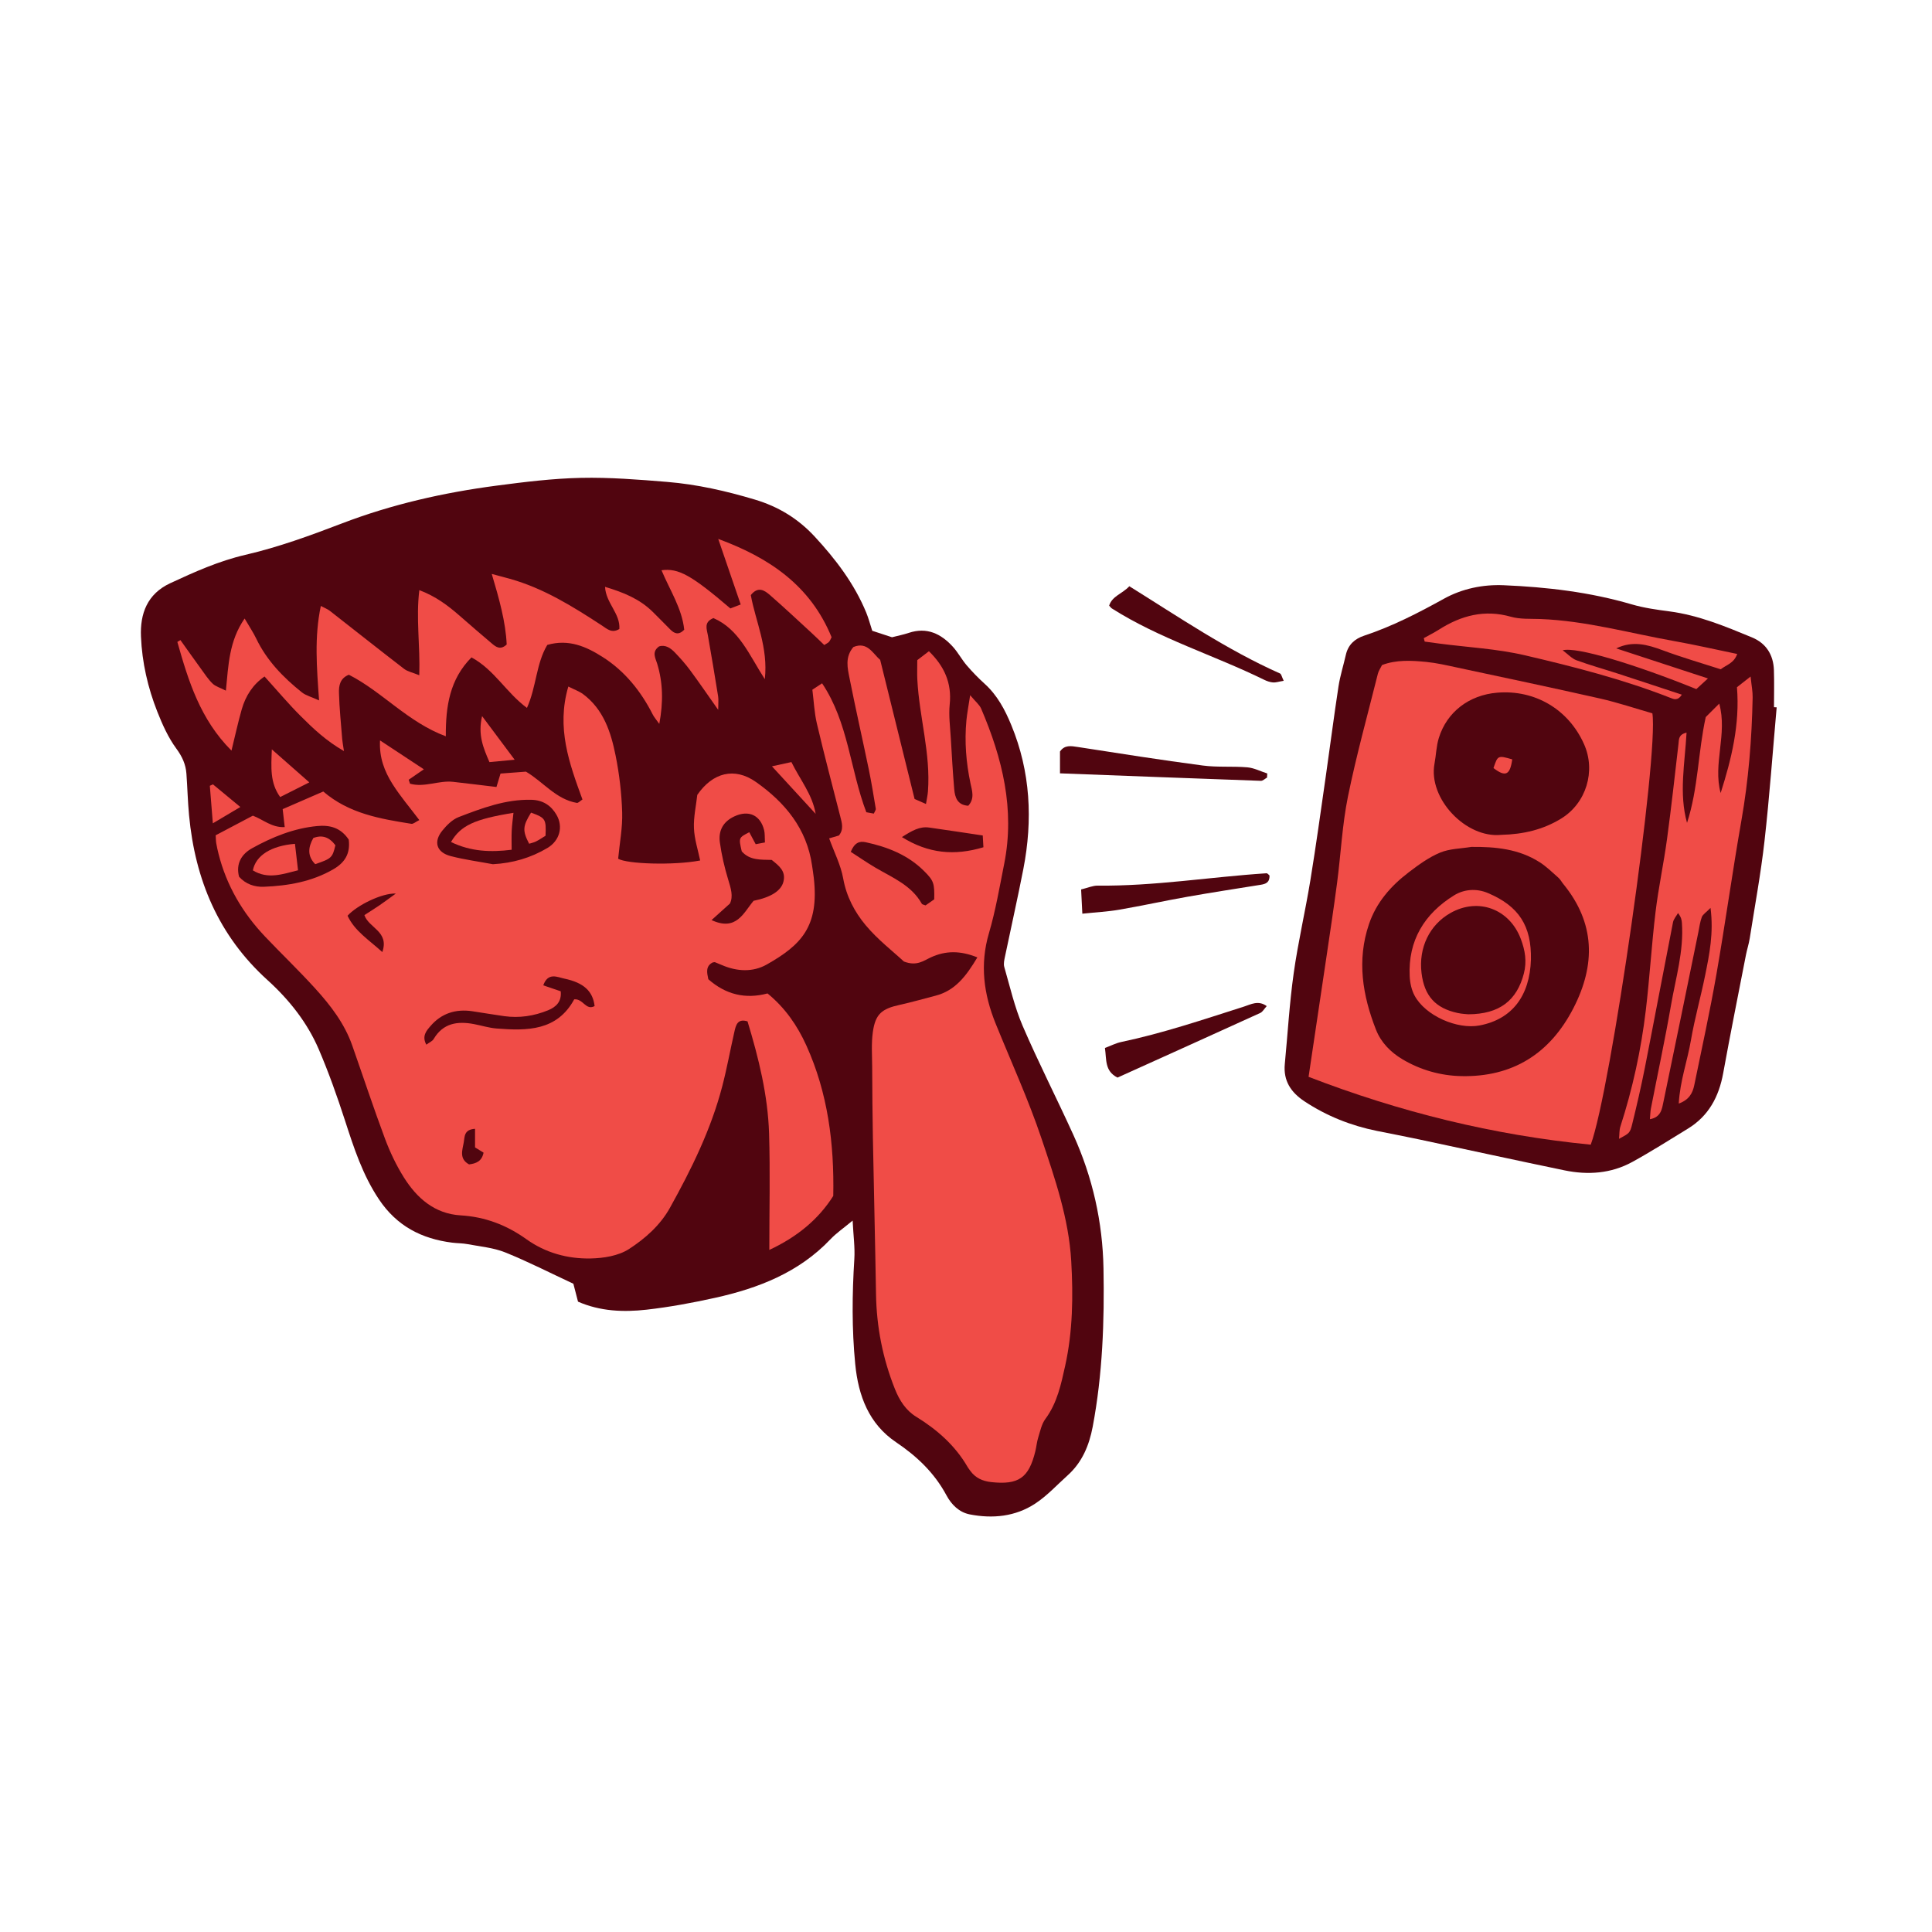 <svg version="1.1" id="svg" xmlns="http://www.w3.org/2000/svg" xmlns:xlink="http://www.w3.org/1999/xlink" x="0px" y="0px"
	 width="200px" height="200px" viewBox="0 0 200 200" enable-background="new 0 0 200 200" xml:space="preserve">
<path class="stroke" fill="#51050f"  fill-rule="evenodd" clip-rule="evenodd" d="M90.294,65.298c0.646,0.212,1.351,0.442,2.047,0.67
	c0.594-0.153,1.173-0.266,1.727-0.451c1.881-0.629,3.346,0.083,4.577,1.44c0.535,0.589,0.913,1.319,1.434,1.925
	c0.578,0.676,1.205,1.317,1.865,1.915c1.301,1.181,2.098,2.689,2.746,4.266c1.99,4.824,2.233,9.817,1.248,14.891
	c-0.589,3.026-1.271,6.034-1.898,9.052c-0.074,0.358-0.174,0.765-0.077,1.096c0.591,2.043,1.062,4.146,1.898,6.089
	c1.642,3.813,3.538,7.515,5.255,11.296c1.989,4.378,3.029,9.024,3.117,13.804c0.102,5.484-0.093,10.977-1.115,16.396
	c-0.365,1.929-1.088,3.686-2.587,5.033c-1.11,0.998-2.139,2.127-3.374,2.937c-2.048,1.344-4.396,1.576-6.772,1.112
	c-1.101-0.216-1.894-1.015-2.411-1.979c-1.245-2.316-3.038-4.025-5.221-5.497c-2.792-1.882-3.898-4.776-4.22-8.079
	c-0.356-3.631-0.323-7.246-0.093-10.877c0.076-1.203-0.1-2.423-0.176-3.981c-0.946,0.788-1.692,1.294-2.298,1.934
	c-3.268,3.443-7.459,5.066-11.946,6.061c-2.34,0.519-4.709,0.957-7.09,1.227c-2.387,0.268-4.787,0.176-7.094-0.83
	c-0.186-0.711-0.357-1.373-0.481-1.855c-2.437-1.135-4.708-2.301-7.065-3.248c-1.215-0.487-2.581-0.603-3.887-0.851
	c-0.521-0.1-1.064-0.087-1.593-0.154c-3.171-0.402-5.733-1.72-7.579-4.48c-1.697-2.537-2.604-5.348-3.527-8.194
	c-0.805-2.482-1.681-4.952-2.708-7.347c-1.194-2.781-3.079-5.147-5.305-7.162c-5.069-4.589-7.492-10.387-8.12-17.058
	c-0.135-1.434-0.168-2.877-0.273-4.312c-0.071-0.972-0.44-1.771-1.046-2.595c-0.837-1.139-1.44-2.485-1.964-3.812
	c-0.987-2.493-1.584-5.115-1.695-7.785c-0.1-2.359,0.641-4.41,3.029-5.521c2.519-1.171,5.049-2.305,7.767-2.934
	c3.438-0.797,6.737-2.003,10.024-3.262c5.16-1.974,10.513-3.184,15.975-3.903c2.905-0.383,5.833-0.744,8.756-0.807
	c2.974-0.064,5.961,0.176,8.932,0.42c3.086,0.254,6.093,0.938,9.07,1.829c2.435,0.728,4.466,1.97,6.173,3.81
	c2.187,2.358,4.117,4.891,5.354,7.889C89.913,63.997,90.071,64.616,90.294,65.298z"/>
<path class="stroke" fill="#51050f"  fill-rule="evenodd" clip-rule="evenodd" d="M183.92,73.224c-0.41,4.608-0.739,9.226-1.257,13.821
	c-0.381,3.381-1.003,6.734-1.532,10.097c-0.091,0.577-0.279,1.137-0.391,1.711c-0.794,4.08-1.613,8.155-2.357,12.245
	c-0.443,2.433-1.502,4.426-3.653,5.74c-1.91,1.167-3.799,2.375-5.76,3.449c-2.196,1.204-4.591,1.368-7.008,0.869
	c-5.015-1.037-10.018-2.135-15.028-3.198c-1.459-0.311-2.927-0.589-4.391-0.885c-2.693-0.545-5.199-1.539-7.501-3.06
	c-1.412-0.934-2.206-2.133-2.039-3.874c0.3-3.129,0.481-6.274,0.919-9.384c0.451-3.215,1.197-6.388,1.721-9.593
	c0.595-3.633,1.095-7.279,1.619-10.922c0.44-3.061,0.83-6.13,1.299-9.187c0.17-1.101,0.514-2.174,0.761-3.265
	c0.235-1.046,0.923-1.662,1.894-1.983c2.897-0.96,5.59-2.346,8.255-3.822c1.897-1.051,4.043-1.49,6.186-1.4
	c4.48,0.188,8.924,0.71,13.257,1.98c1.271,0.373,2.604,0.556,3.923,0.73c3.001,0.399,5.762,1.547,8.521,2.688
	c1.473,0.609,2.222,1.803,2.277,3.383c0.043,1.28,0.008,2.563,0.008,3.844C183.733,73.213,183.826,73.219,183.92,73.224z"/>
<path class="stroke" fill="#51050f"  fill-rule="evenodd" clip-rule="evenodd" d="M131.162,80.497c-0.213,0.117-0.431,0.341-0.639,0.334
	c-6.898-0.244-13.797-0.51-20.793-0.775c0-0.903,0-1.573,0-2.259c0.477-0.697,1.125-0.58,1.847-0.468
	c4.31,0.671,8.62,1.348,12.942,1.919c1.516,0.201,3.074,0.054,4.604,0.186c0.701,0.061,1.378,0.416,2.064,0.636
	C131.18,80.213,131.172,80.354,131.162,80.497z"/>
<path class="stroke" fill="#51050f"  fill-rule="evenodd" clip-rule="evenodd" d="M132.888,70.477c-0.519,0.086-0.817,0.194-1.109,0.17
	c-0.31-0.025-0.629-0.138-0.913-0.276c-5.211-2.558-10.828-4.25-15.769-7.387c-0.086-0.055-0.146-0.15-0.278-0.29
	c0.31-0.993,1.354-1.222,2.089-2.007c5.124,3.188,10.093,6.585,15.599,9.031C132.646,69.78,132.688,70.062,132.888,70.477z"/>
<path class="stroke" fill="#51050f"  fill-rule="evenodd" clip-rule="evenodd" d="M111.917,92.076c0.692-0.168,1.2-0.401,1.703-0.396
	c5.864,0.064,11.651-0.898,17.48-1.279c0.12-0.007,0.252,0.181,0.323,0.236c0.017,0.737-0.418,0.875-0.925,0.957
	c-2.524,0.406-5.051,0.792-7.567,1.237c-2.359,0.417-4.702,0.933-7.063,1.34c-1.191,0.206-2.407,0.266-3.825,0.414
	C111.998,93.706,111.964,93.001,111.917,92.076z"/>
<path class="stroke" fill="#51050f"  fill-rule="evenodd" clip-rule="evenodd" d="M131.131,104.152c-0.257,0.279-0.418,0.593-0.668,0.708
	c-4.927,2.247-9.865,4.472-14.78,6.692c-1.34-0.677-1.125-1.854-1.3-3.066c0.613-0.229,1.126-0.5,1.67-0.615
	c4.334-0.913,8.519-2.33,12.727-3.67C129.479,103.979,130.255,103.513,131.131,104.152z"/>
<path fill-rule="evenodd" clip-rule="evenodd" fill="#f04c47" class="fill" d="M22.326,86.469c1.333-0.704,2.6-1.372,3.85-2.032
	c1.087,0.41,1.948,1.248,3.298,1.186c-0.072-0.639-0.129-1.136-0.212-1.861c1.332-0.578,2.725-1.184,4.203-1.826
	c2.673,2.296,5.895,2.828,9.117,3.344c0.202,0.032,0.447-0.2,0.826-0.386c-0.982-1.306-1.985-2.469-2.79-3.755
	c-0.807-1.289-1.375-2.713-1.278-4.492c1.627,1.071,3.061,2.017,4.537,2.99c-0.569,0.392-1.069,0.737-1.568,1.08
	c0.045,0.138,0.092,0.273,0.135,0.41c1.487,0.421,2.979-0.359,4.464-0.192c1.472,0.164,2.939,0.349,4.486,0.533
	c0.147-0.488,0.265-0.875,0.421-1.39c0.839-0.062,1.735-0.13,2.631-0.198c1.794,1.057,3.102,2.859,5.265,3.235
	c0.149,0.026,0.343-0.199,0.586-0.352c-1.358-3.718-2.724-7.409-1.463-11.694c0.654,0.332,1.14,0.498,1.531,0.789
	c2.121,1.581,2.878,3.94,3.364,6.36c0.387,1.926,0.617,3.905,0.678,5.868c0.05,1.577-0.26,3.167-0.416,4.808
	c0.9,0.545,5.716,0.711,8.49,0.182c-0.229-1.112-0.598-2.219-0.643-3.34c-0.048-1.159,0.222-2.33,0.346-3.452
	c1.592-2.306,3.843-2.905,6.078-1.331c2.997,2.111,5.262,4.829,5.803,8.645c0.061,0.423,0.129,0.844,0.178,1.269
	c0.578,5.079-1.336,6.972-4.863,8.975c-1.438,0.816-3.08,0.734-4.638,0.064c-0.24-0.104-0.483-0.206-0.728-0.3
	c-0.045-0.017-0.104,0.009-0.233,0.024c-0.763,0.387-0.595,1.073-0.455,1.738c1.793,1.584,3.833,2.085,6.129,1.471
	c1.827,1.496,3.085,3.325,4.016,5.38c2.224,4.915,2.894,10.12,2.789,15.581c-1.551,2.458-3.775,4.261-6.62,5.591
	c0-4.12,0.097-8.099-0.026-12.07c-0.126-3.961-1.078-7.795-2.229-11.589c-1.045-0.325-1.209,0.403-1.362,1.08
	c-0.427,1.871-0.767,3.765-1.25,5.62c-1.162,4.475-3.191,8.591-5.424,12.605c-1.001,1.8-2.571,3.189-4.247,4.268
	c-1.09,0.701-2.621,0.943-3.964,0.97c-2.375,0.047-4.667-0.58-6.636-1.988c-2.054-1.468-4.273-2.323-6.815-2.474
	c-2.678-0.158-4.524-1.774-5.877-3.928c-0.789-1.256-1.439-2.627-1.959-4.018c-1.192-3.193-2.26-6.434-3.391-9.65
	c-0.794-2.262-2.231-4.129-3.81-5.87c-1.679-1.853-3.492-3.583-5.215-5.399c-2.315-2.443-3.982-5.265-4.81-8.551
	c-0.092-0.361-0.172-0.726-0.237-1.093C22.35,87.096,22.353,86.883,22.326,86.469z M79.185,87.21
	c-0.031-0.533,0.004-0.913-0.081-1.263c-0.385-1.569-1.595-2.115-3.058-1.447c-1.185,0.54-1.696,1.492-1.526,2.709
	c0.182,1.302,0.482,2.599,0.866,3.858c0.271,0.89,0.541,1.721,0.175,2.468c-0.67,0.603-1.223,1.1-1.902,1.712
	c2.576,1.193,3.314-0.767,4.352-1.996c1.809-0.371,2.853-1.031,3.091-1.984c0.276-1.096-0.466-1.648-1.216-2.249
	c-1.105-0.033-2.268,0.069-3.101-0.888c-0.327-1.41-0.327-1.41,0.781-1.978c0.213,0.397,0.425,0.797,0.663,1.24
	C78.53,87.335,78.776,87.288,79.185,87.21z M51.02,89.463c2.055-0.109,3.926-0.655,5.65-1.681c1.26-0.749,1.662-2.188,0.938-3.435
	c-0.561-0.965-1.408-1.524-2.597-1.554c-2.671-0.062-5.107,0.861-7.528,1.79c-0.65,0.25-1.234,0.836-1.69,1.397
	c-0.952,1.167-0.604,2.262,0.866,2.643C48.089,88.995,49.563,89.189,51.02,89.463z M36.102,86.92
	c-0.828-1.25-1.966-1.532-3.261-1.409c-2.427,0.23-4.646,1.135-6.74,2.295c-1.062,0.586-1.714,1.577-1.353,2.952
	c0.691,0.774,1.615,1.079,2.578,1.04c2.511-0.104,4.951-0.52,7.184-1.813C35.711,89.289,36.276,88.357,36.102,86.92z
	 M59.443,103.449c0.935-0.078,1.195,1.194,2.111,0.701c-0.181-1.531-1.106-2.417-3.133-2.844c-0.719-0.151-1.69-0.684-2.182,0.696
	c0.624,0.212,1.201,0.41,1.806,0.616c0.112,1.047-0.456,1.617-1.304,1.964c-1.457,0.595-2.976,0.827-4.542,0.61
	c-1.108-0.152-2.21-0.348-3.316-0.511c-1.707-0.252-3.184,0.215-4.316,1.531c-0.415,0.482-0.922,1.033-0.435,1.932
	c0.311-0.231,0.624-0.355,0.759-0.584c0.979-1.655,2.471-1.867,4.166-1.548c0.786,0.148,1.562,0.398,2.353,0.459
	C54.568,106.717,57.664,106.731,59.443,103.449z M35.979,94.797c0.749,1.601,2.203,2.488,3.599,3.761
	c0.738-2.15-1.406-2.482-1.856-3.825c0.538-0.348,1.064-0.675,1.576-1.024c0.489-0.334,0.962-0.69,1.679-1.208
	C39.537,92.436,36.945,93.721,35.979,94.797z M49.177,116.855c-1.172,0.065-1.066,0.85-1.17,1.409
	c-0.145,0.805-0.493,1.704,0.549,2.273c0.739-0.086,1.329-0.328,1.502-1.215c-0.314-0.194-0.605-0.374-0.881-0.544
	C49.177,118.136,49.177,117.569,49.177,116.855z"/>
<path fill-rule="evenodd" clip-rule="evenodd" fill="#f04c47" class="fill" d="M101.177,99.109c-1.763-0.713-3.271-0.708-4.801-0.01
	c-0.759,0.345-1.466,0.954-2.805,0.436c-1.138-1.058-2.722-2.271-3.965-3.767c-1.14-1.368-1.986-2.967-2.319-4.832
	c-0.249-1.39-0.928-2.703-1.453-4.148c0.373-0.111,0.692-0.205,1.009-0.297c0.523-0.637,0.313-1.302,0.138-1.983
	c-0.822-3.201-1.662-6.398-2.42-9.615c-0.265-1.128-0.314-2.308-0.465-3.494c0.379-0.249,0.674-0.444,1.007-0.662
	c2.722,4.055,2.891,8.899,4.579,13.346c0.192,0.035,0.479,0.086,0.774,0.14c0.097-0.225,0.227-0.378,0.205-0.505
	c-0.227-1.363-0.446-2.73-0.727-4.083c-0.648-3.13-1.36-6.248-1.981-9.383c-0.213-1.075-0.508-2.219,0.388-3.271
	c1.458-0.605,2.013,0.687,2.774,1.327c1.202,4.858,2.378,9.612,3.562,14.402c0.351,0.154,0.672,0.296,1.18,0.519
	c0.083-0.52,0.174-0.909,0.204-1.304c0.294-3.915-0.896-7.69-1.099-11.559c-0.032-0.583-0.006-1.168-0.006-2.028
	c0.264-0.201,0.68-0.52,1.205-0.922c1.555,1.514,2.388,3.249,2.152,5.509c-0.118,1.147,0.047,2.325,0.114,3.488
	c0.101,1.755,0.206,3.51,0.352,5.262c0.072,0.882,0.335,1.672,1.456,1.735c0.688-0.747,0.386-1.577,0.232-2.306
	c-0.456-2.16-0.631-4.326-0.425-6.521c0.068-0.733,0.214-1.46,0.388-2.615c0.544,0.655,0.963,0.978,1.143,1.401
	c2.197,5.136,3.502,10.419,2.383,16.046c-0.479,2.403-0.889,4.834-1.579,7.18c-0.958,3.253-0.544,6.321,0.693,9.372
	c1.603,3.954,3.386,7.847,4.743,11.884c1.386,4.123,2.825,8.273,3.08,12.693c0.209,3.636,0.16,7.277-0.625,10.832
	c-0.418,1.894-0.824,3.859-2.048,5.51c-0.396,0.533-0.538,1.266-0.744,1.924c-0.144,0.456-0.182,0.943-0.296,1.41
	c-0.674,2.78-1.738,3.517-4.576,3.206c-0.893-0.099-1.642-0.434-2.174-1.184c-0.092-0.131-0.193-0.257-0.273-0.395
	c-1.291-2.224-3.149-3.851-5.318-5.188c-1.067-0.657-1.719-1.675-2.196-2.865c-1.263-3.161-1.902-6.423-1.958-9.821
	c-0.088-5.387-0.223-10.772-0.323-16.159c-0.045-2.449-0.062-4.899-0.074-7.35c-0.007-1.215-0.098-2.447,0.07-3.64
	c0.265-1.858,0.929-2.395,2.776-2.8c1.248-0.273,2.477-0.633,3.715-0.95C98.883,102.549,100.017,101.045,101.177,99.109z
	 M88.07,88.181c0.869,0.562,1.684,1.125,2.533,1.626c1.771,1.046,3.745,1.822,4.827,3.756c0.039,0.071,0.185,0.083,0.382,0.164
	c0.284-0.199,0.617-0.432,0.898-0.628c0.038-1.658-0.043-1.926-1.055-2.934c-1.678-1.671-3.783-2.492-6.045-2.979
	C88.975,87.05,88.46,87.225,88.07,88.181z M101.803,87.708c-0.025-0.432-0.047-0.79-0.07-1.22c-1.884-0.281-3.712-0.562-5.54-0.82
	c-1.001-0.143-1.797,0.335-2.828,0.986C96.111,88.363,98.801,88.607,101.803,87.708z"/>
<path fill-rule="evenodd" clip-rule="evenodd" fill="#f04c47" class="fill" d="M36.116,69.849c-0.94,0.368-1.047,1.163-1.026,1.89
	c0.045,1.594,0.211,3.185,0.335,4.775c0.025,0.308,0.088,0.612,0.181,1.237c-1.851-1.061-3.185-2.332-4.479-3.623
	c-1.271-1.267-2.428-2.648-3.742-4.098c-1.195,0.82-1.956,1.993-2.359,3.396c-0.381,1.327-0.671,2.68-1.063,4.277
	c-3.239-3.236-4.464-7.223-5.604-11.251c0.106-0.063,0.212-0.128,0.318-0.19c0.715,1.001,1.426,2.007,2.149,3.003
	c0.376,0.517,0.73,1.064,1.185,1.504c0.299,0.289,0.76,0.414,1.373,0.727c0.266-2.67,0.327-5.135,1.939-7.467
	c0.484,0.83,0.893,1.432,1.203,2.08c1.09,2.272,2.796,4.021,4.728,5.567c0.408,0.326,0.968,0.459,1.776,0.828
	c-0.244-3.452-0.498-6.556,0.182-9.776c0.404,0.215,0.697,0.322,0.93,0.504c2.566,2.001,5.112,4.026,7.692,6.01
	c0.364,0.281,0.875,0.374,1.569,0.658c0.104-3.089-0.356-5.885,0.006-8.81c1.689,0.636,2.945,1.583,4.143,2.626
	c1.126,0.98,2.251,1.963,3.394,2.924c0.413,0.348,0.873,0.675,1.507,0.077c-0.111-2.353-0.767-4.685-1.547-7.305
	c0.81,0.217,1.351,0.357,1.888,0.509c3.495,0.983,6.526,2.877,9.525,4.837c0.517,0.338,1.014,0.837,1.796,0.355
	c0.113-1.6-1.393-2.674-1.482-4.362c1.878,0.562,3.569,1.241,4.93,2.58c0.609,0.6,1.206,1.213,1.809,1.819
	c0.418,0.421,0.857,0.65,1.458,0.04c-0.227-2.201-1.491-4.098-2.351-6.158c1.767-0.236,3.11,0.519,7.129,3.953
	c0.262-0.1,0.576-0.22,1.069-0.41c-0.796-2.324-1.563-4.555-2.327-6.786c5.229,1.924,9.533,4.786,11.734,10.174
	c-0.062,0.116-0.135,0.315-0.26,0.473c-0.094,0.116-0.258,0.178-0.498,0.335c-0.445-0.425-0.893-0.866-1.355-1.292
	c-1.414-1.299-2.814-2.614-4.262-3.876c-0.561-0.488-1.228-0.948-1.987,0c0.497,2.745,1.817,5.411,1.45,8.705
	c-1.618-2.503-2.651-5.168-5.319-6.324c-1.019,0.42-0.69,1.118-0.573,1.79c0.369,2.099,0.721,4.202,1.058,6.308
	c0.057,0.347,0.008,0.71,0.008,1.4c-1.096-1.553-1.981-2.85-2.914-4.111c-0.475-0.641-1.009-1.243-1.562-1.818
	c-0.45-0.465-0.978-0.84-1.643-0.638c-0.789,0.563-0.376,1.203-0.2,1.779c0.605,1.984,0.644,3.98,0.222,6.242
	c-0.305-0.431-0.53-0.681-0.678-0.97c-1.229-2.429-2.91-4.51-5.198-5.961c-1.657-1.052-3.489-1.889-5.718-1.244
	c-1.16,1.928-1.121,4.329-2.105,6.52c-2.129-1.56-3.367-3.946-5.743-5.229c-2.257,2.276-2.673,5.06-2.657,8.168
	C42.205,74.754,39.567,71.602,36.116,69.849z"/>
<path fill-rule="evenodd" clip-rule="evenodd" fill="#f04c47" class="fill" d="M28.14,77.574c1.373,1.209,2.526,2.225,3.879,3.416
	c-1.089,0.547-2.005,1.01-3.015,1.519C27.933,81.032,28.071,79.42,28.14,77.574z"/>
<path fill-rule="evenodd" clip-rule="evenodd" fill="#f04c47" class="fill" d="M49.906,74.133c1.195,1.601,2.211,2.96,3.372,4.514
	c-0.989,0.092-1.759,0.165-2.61,0.245C50.032,77.43,49.448,76.06,49.906,74.133z"/>
<path fill-rule="evenodd" clip-rule="evenodd" fill="#f04c47" class="fill" d="M79.912,79.328c0.891-0.194,1.408-0.308,2.014-0.439
	c0.902,1.839,2.17,3.346,2.51,5.362C83.037,82.729,81.637,81.208,79.912,79.328z"/>
<path fill-rule="evenodd" clip-rule="evenodd" fill="#f04c47" class="fill" d="M22.033,85.23c-0.117-1.456-0.215-2.671-0.311-3.886
	c0.107-0.05,0.214-0.099,0.322-0.148c0.872,0.722,1.745,1.443,2.834,2.345C23.939,84.099,23.119,84.586,22.033,85.23z"/>
<path fill-rule="evenodd" clip-rule="evenodd" fill="#f04c47" class="fill" d="M164.672,118.496c-10.093-0.985-19.781-3.385-29.209-7.023
	c0.64-4.284,1.246-8.333,1.846-12.383c0.381-2.581,0.774-5.161,1.112-7.748c0.387-2.958,0.525-5.961,1.117-8.874
	c0.87-4.274,2.042-8.488,3.1-12.724c0.076-0.302,0.272-0.574,0.432-0.899c1.483-0.56,3.032-0.474,4.564-0.324
	c1.06,0.104,2.105,0.346,3.149,0.57c4.947,1.059,9.901,2.099,14.834,3.216c1.862,0.421,3.68,1.035,5.436,1.537
	C171.73,78.076,166.746,112.951,164.672,118.496z M152.316,87.671c-1.086,0.181-2.25,0.179-3.238,0.592
	c-1.164,0.484-2.228,1.261-3.241,2.033c-1.853,1.409-3.362,3.124-4.124,5.378c-1.264,3.735-0.665,7.371,0.729,10.92
	c0.518,1.317,1.504,2.327,2.733,3.059c1.875,1.116,3.957,1.7,6.093,1.746c5.314,0.115,9.188-2.321,11.615-7.043
	c2.311-4.497,2.253-8.81-1.056-12.852c-0.168-0.206-0.294-0.458-0.489-0.631c-0.629-0.554-1.234-1.154-1.934-1.604
	C157.248,87.882,154.824,87.646,152.316,87.671z M155.42,86.422c2.279-0.054,4.337-0.54,6.198-1.687
	c2.594-1.596,3.599-4.914,2.364-7.694c-1.598-3.6-5.076-5.662-8.998-5.334c-2.898,0.242-5.201,1.986-6.037,4.686
	c-0.266,0.854-0.282,1.782-0.449,2.67C147.83,82.661,151.751,86.812,155.42,86.422z"/>
<path fill-rule="evenodd" clip-rule="evenodd" fill="#f04c47" class="fill" d="M174.592,75.842c-0.18,3.231-0.802,6.282,0.049,9.342
	c1.166-3.577,1.14-7.356,1.938-10.954c0.435-0.434,0.87-0.867,1.396-1.393c0.872,3.161-0.68,6.221,0.146,9.258
	c1.124-3.529,2-7.093,1.688-10.954c0.385-0.303,0.768-0.602,1.412-1.107c0.098,0.951,0.225,1.564,0.212,2.177
	c-0.084,4.271-0.422,8.515-1.164,12.734c-0.931,5.304-1.665,10.643-2.591,15.948c-0.671,3.835-1.505,7.641-2.29,11.454
	c-0.166,0.799-0.525,1.506-1.604,1.895c0.131-2.341,0.896-4.426,1.264-6.572c0.387-2.257,1.018-4.47,1.471-6.717
	c0.438-2.169,0.891-4.35,0.555-6.967c-0.477,0.484-0.799,0.675-0.902,0.949c-0.188,0.492-0.25,1.034-0.357,1.556
	c-1.201,5.851-2.391,11.704-3.611,17.55c-0.154,0.746-0.249,1.615-1.405,1.819c0.038-0.424,0.038-0.774,0.104-1.112
	c0.692-3.557,1.457-7.102,2.075-10.671c0.488-2.828,1.339-5.616,1.133-8.538c-0.021-0.301-0.073-0.598-0.404-1.02
	c-0.176,0.317-0.452,0.614-0.518,0.954c-0.986,5.024-1.928,10.056-2.917,15.08c-0.382,1.935-0.828,3.857-1.297,5.773
	c-0.241,0.988-0.293,0.976-1.374,1.564c0.049-0.494,0.021-0.898,0.136-1.256c1.269-3.919,2.142-7.93,2.632-12.013
	c0.404-3.386,0.601-6.797,1.008-10.183c0.304-2.539,0.85-5.049,1.193-7.586c0.445-3.274,0.805-6.562,1.186-9.844
	C173.809,76.537,173.746,76.037,174.592,75.842z"/>
<path fill-rule="evenodd" clip-rule="evenodd" fill="#f04c47" class="fill" d="M167.312,67.122c3.069,1.005,6.139,2.011,9.494,3.11
	c-0.543,0.498-0.898,0.824-1.202,1.103c-6.447-2.603-12.432-4.409-13.836-4.017c0.57,0.424,0.952,0.858,1.43,1.033
	c1.399,0.512,2.842,0.912,4.261,1.373c2.175,0.707,4.345,1.43,6.646,2.188c-0.441,0.673-0.848,0.462-1.209,0.32
	c-4.881-1.913-9.951-3.208-15.035-4.396c-2.893-0.676-5.908-0.826-8.867-1.214c-0.505-0.066-1.008-0.137-1.51-0.206
	c-0.032-0.12-0.063-0.239-0.094-0.358c0.525-0.294,1.069-0.562,1.578-0.886c2.301-1.461,4.711-2.101,7.441-1.327
	c0.955,0.271,2.014,0.198,3.027,0.235c4.723,0.175,9.262,1.466,13.878,2.284c2.142,0.38,4.267,0.869,6.521,1.334
	c-0.346,0.966-1.068,1.096-1.706,1.585c-1.974-0.639-4.017-1.226-6.003-1.967C170.553,66.731,169.02,66.297,167.312,67.122z"/>
<path fill-rule="evenodd" clip-rule="evenodd" fill="#f04c47" class="fill" d="M46.687,87.165c1.005-1.721,2.46-2.376,6.468-3.023
	c-0.064,0.626-0.152,1.225-0.182,1.825c-0.032,0.623-0.008,1.248-0.008,1.998C50.806,88.234,48.764,88.169,46.687,87.165z"/>
<path fill-rule="evenodd" clip-rule="evenodd" fill="#f04c47" class="fill" d="M56.473,86.515c-0.359,0.219-0.66,0.428-0.984,0.591
	c-0.225,0.113-0.481,0.163-0.713,0.238c-0.703-1.35-0.668-1.823,0.198-3.22C56.467,84.665,56.55,84.789,56.473,86.515z"/>
<path fill-rule="evenodd" clip-rule="evenodd" fill="#f04c47" class="fill" d="M30.534,87.352c0.112,0.96,0.21,1.799,0.318,2.739
	c-1.558,0.385-3.104,0.974-4.675,0.011C26.483,88.54,28.084,87.554,30.534,87.352z"/>
<path fill-rule="evenodd" clip-rule="evenodd" fill="#f04c47" class="fill" d="M34.72,87.502c-0.307,1.291-0.399,1.379-2.089,1.955
	c-0.817-0.826-0.749-1.723-0.196-2.707C33.354,86.402,34.078,86.647,34.72,87.502z"/>
<path fill-rule="evenodd" clip-rule="evenodd" fill="#f04c47" class="fill" d="M158.483,99.326c-0.122,3.8-1.969,6.18-5.298,6.825
	c-2.339,0.453-5.639-1.011-6.75-3.09c-0.315-0.588-0.471-1.318-0.503-1.992c-0.184-3.717,1.536-6.489,4.594-8.383
	c0.992-0.613,2.278-0.764,3.537-0.225C157.249,93.825,158.543,95.854,158.483,99.326z M152,104.998
	c3.225-0.012,5.026-1.43,5.75-4.221c0.322-1.246,0.132-2.392-0.318-3.584c-1.169-3.095-4.398-4.314-7.285-2.676
	c-2.166,1.227-3.309,3.601-2.99,6.213c0.287,2.357,1.424,3.63,3.727,4.132C151.349,104.964,151.834,104.979,152,104.998z"/>
<path fill-rule="evenodd" clip-rule="evenodd" fill="#f04c47" class="fill" d="M156.547,78.61c-0.229,1.643-0.709,1.843-1.941,0.9
	C155.047,78.191,155.064,78.184,156.547,78.61z"/>
</svg>
